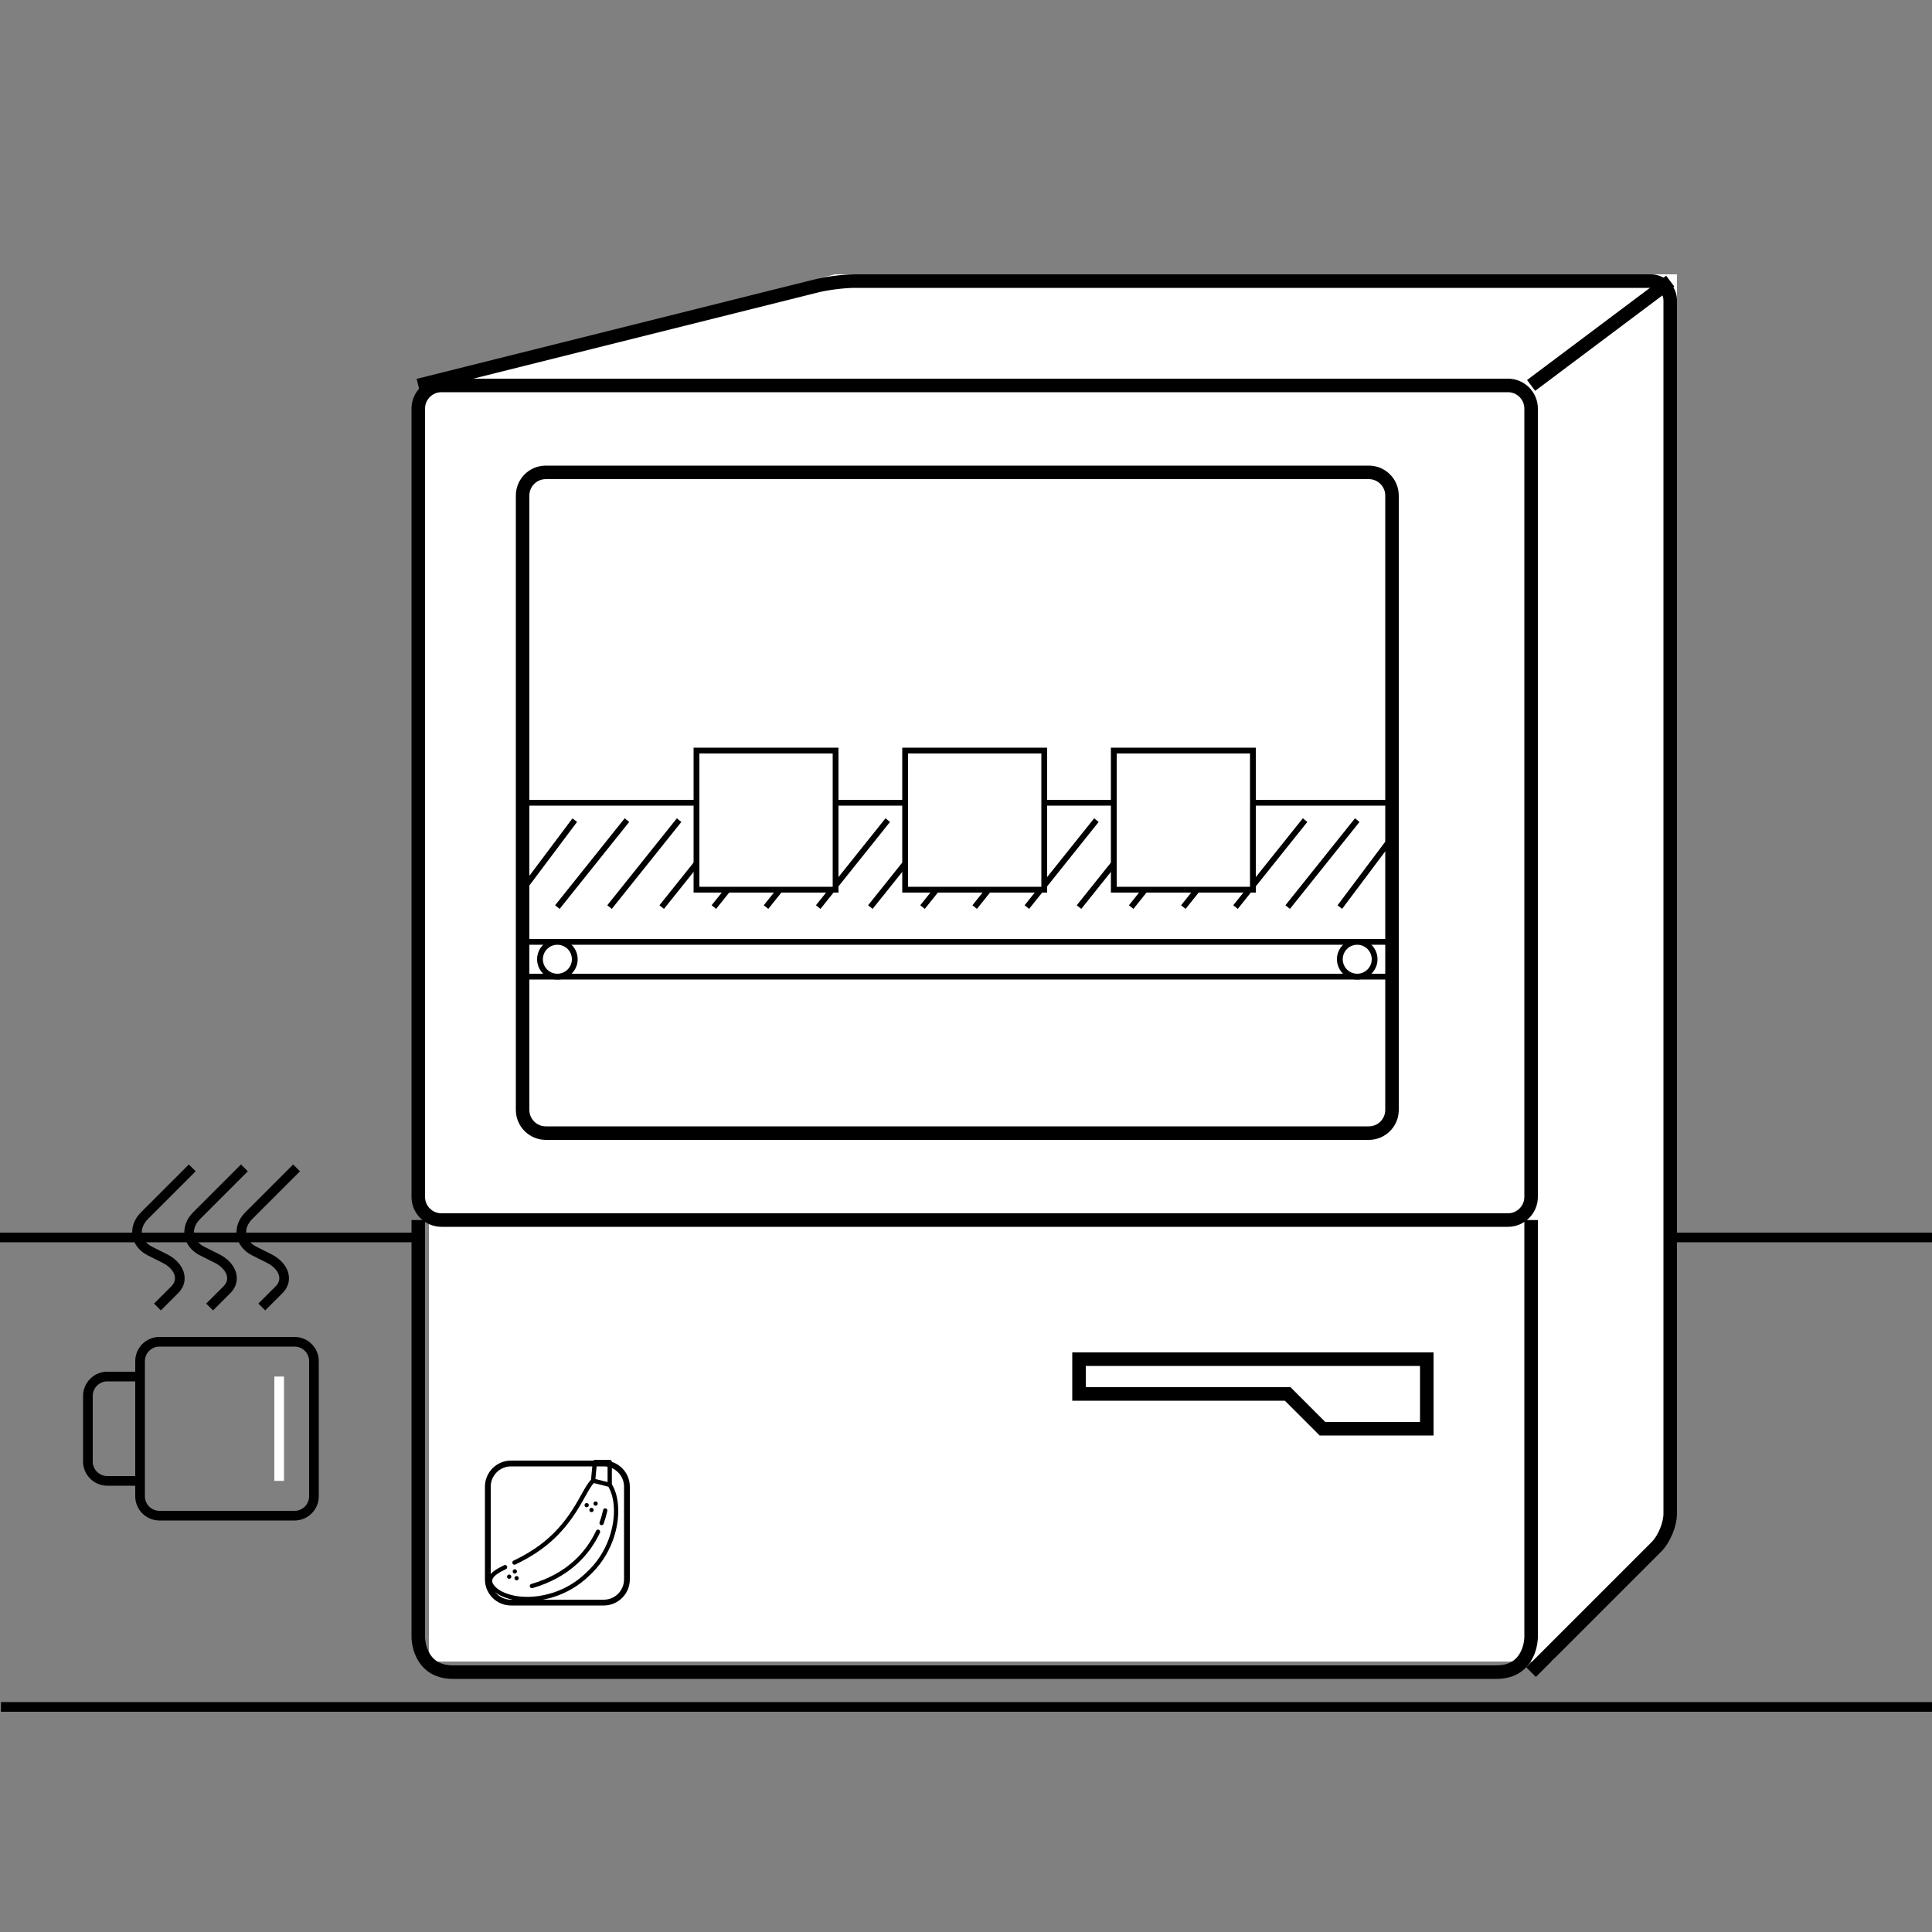<?xml version="1.0" encoding="utf-8"?>
<!-- Generator: Adobe Illustrator 16.0.0, SVG Export Plug-In . SVG Version: 6.00 Build 0)  -->
<!DOCTYPE svg PUBLIC "-//W3C//DTD SVG 1.1//EN" "http://www.w3.org/Graphics/SVG/1.1/DTD/svg11.dtd">
<svg version="1.1" id="loop" xmlns="http://www.w3.org/2000/svg" xmlns:xlink="http://www.w3.org/1999/xlink" x="0px" y="0px"
	 viewBox="0 0 1000 1000" enable-background="new 0 0 1000 1000" xml:space="preserve">
<rect x="0" y="0" width="1000" height="1000" fill="#808080" stroke="none"/>
<g display="none">
	<g id="Desktop" display="inline">
		<g>
			<path fill="none" stroke="#000000" stroke-width="4" stroke-miterlimit="10" d="M369.5,591c0,5.5-4.5,10-10,10h-88
				c-5.5,0-10-4.5-10-10V251c0-5.5,4.5-10,10-10h88c5.5,0,10,4.5,10,10V591z"/>
		</g>
		<line fill="none" stroke="#000000" stroke-width="4" stroke-miterlimit="10" x1="380.5" y1="239" x2="380.5" y2="599"/>
		<g>
			<path fill="none" stroke="#000000" stroke-width="4" stroke-miterlimit="10" d="M380.5,599h350c5.5,0,10-4.5,10-10V249
				c0-5.5-4.5-10-10-10h-350"/>
		</g>
		<line fill="none" stroke="#000000" stroke-width="4" stroke-miterlimit="10" x1="389.5" y1="275" x2="722.5" y2="275"/>
		<polyline fill="none" stroke="#000000" stroke-width="4" stroke-miterlimit="10" points="398.5,266 389.5,257 398.5,248 		"/>
		<rect x="497.5" y="248" fill="none" stroke="#000000" stroke-width="4" stroke-miterlimit="10" width="18" height="18"/>
		<line fill="none" stroke="#000000" stroke-width="4" stroke-miterlimit="10" x1="524.5" y1="257" x2="605.5" y2="257"/>
		<polyline fill="none" stroke="#000000" stroke-width="4" stroke-miterlimit="10" points="407.5,311 407.5,383 515.5,383 		"/>
		<polyline fill="none" stroke="#000000" stroke-width="4" stroke-miterlimit="10" points="407.5,401 407.5,473 515.5,473 		"/>
		<polyline fill="none" stroke="#000000" stroke-width="4" stroke-miterlimit="10" points="407.5,491 407.5,563 515.5,563 		"/>
		<polyline fill="none" stroke="#000000" stroke-width="4" stroke-miterlimit="10" points="587.5,311 587.5,383 695.5,383 		"/>
		<polyline fill="none" stroke="#000000" stroke-width="4" stroke-miterlimit="10" points="587.5,401 587.5,473 695.5,473 		"/>
		<polyline fill="none" stroke="#000000" stroke-width="4" stroke-miterlimit="10" points="587.5,491 587.5,563 695.5,563 		"/>
		<line fill="none" stroke="#000000" stroke-width="4" stroke-miterlimit="10" x1="272.5" y1="275" x2="362.5" y2="275"/>
		<circle fill="none" stroke="#000000" stroke-width="4" stroke-miterlimit="10" cx="317.5" cy="257" r="9"/>
		<line fill="none" stroke="#000000" stroke-width="4" stroke-miterlimit="10" x1="272.5" y1="554" x2="362.5" y2="554"/>
		<line fill="none" stroke="#000000" stroke-width="4" stroke-miterlimit="10" x1="371.5" y1="248" x2="380.5" y2="248"/>
		<polygon fill="none" stroke="#000000" stroke-width="4" stroke-miterlimit="10" points="281.5,338.5 272.5,352 286,352 290.5,352 
					"/>
		<polygon fill="none" stroke="#000000" stroke-width="4" stroke-miterlimit="10" points="281.5,387.5 272.5,401 286,401 290.5,401 
					"/>
		<polygon fill="none" stroke="#000000" stroke-width="4" stroke-miterlimit="10" points="281.5,432.5 272.5,446 286,446 290.5,446 
					"/>
		<line fill="none" stroke="#000000" stroke-width="4" stroke-miterlimit="10" x1="299.5" y1="356" x2="335.5" y2="356"/>
		<line fill="none" stroke="#000000" stroke-width="4" stroke-miterlimit="10" x1="299.5" y1="401" x2="335.5" y2="401"/>
		<line fill="none" stroke="#000000" stroke-width="4" stroke-miterlimit="10" x1="299.5" y1="446" x2="335.5" y2="446"/>
		<line fill="none" stroke="#000000" stroke-width="4" stroke-miterlimit="10" x1="371.5" y1="590" x2="380.5" y2="590"/>
		<g>
			<path d="M436.783,292.559V302h-1.219v-9.441H436.783z"/>
			<path d="M438.911,302v-9.441h1.331l3.025,4.776c0.699,1.104,1.247,2.101,1.694,3.066l0.027-0.014
				c-0.111-1.261-0.14-2.409-0.14-3.88v-3.95h1.146V302h-1.23l-2.998-4.791c-0.659-1.051-1.289-2.129-1.766-3.152l-0.042,0.014
				c0.069,1.19,0.099,2.325,0.099,3.896V302H438.911z"/>
			<path d="M454.72,301.692c-0.448,0.226-1.346,0.448-2.493,0.448c-2.662,0-4.665-1.681-4.665-4.777
				c0-2.956,2.003-4.958,4.931-4.958c1.177,0,1.919,0.252,2.241,0.421l-0.294,0.993c-0.462-0.224-1.121-0.392-1.905-0.392
				c-2.213,0-3.684,1.415-3.684,3.894c0,2.313,1.331,3.798,3.628,3.798c0.742,0,1.499-0.154,1.989-0.395L454.72,301.692z"/>
			<path d="M464.017,297.182c0,3.25-1.977,4.973-4.385,4.973c-2.492,0-4.243-1.933-4.243-4.791c0-2.997,1.862-4.958,4.384-4.958
				C462.35,292.405,464.017,294.38,464.017,297.182z M456.691,297.335c0,2.017,1.092,3.824,3.011,3.824
				c1.935,0,3.026-1.779,3.026-3.924c0-1.877-0.98-3.838-3.013-3.838C457.699,293.399,456.691,295.262,456.691,297.335z"/>
			<path d="M473.552,297.854c-0.069-1.314-0.153-2.897-0.141-4.076h-0.042c-0.321,1.107-0.714,2.283-1.189,3.586l-1.667,4.581
				h-0.926l-1.526-4.496c-0.448-1.329-0.826-2.55-1.093-3.67h-0.027c-0.028,1.179-0.099,2.762-0.183,4.176L466.506,302h-1.163
				l0.657-9.441h1.557l1.609,4.566c0.394,1.163,0.715,2.197,0.952,3.18h0.042c0.238-0.953,0.575-1.989,0.995-3.18l1.681-4.566h1.557
				L474.98,302h-1.191L473.552,297.854z"/>
			<path d="M478.069,292.559V302h-1.219v-9.441H478.069z"/>
			<path d="M480.196,302v-9.441h1.331l3.025,4.776c0.699,1.104,1.246,2.101,1.693,3.066l0.028-0.014
				c-0.112-1.261-0.14-2.409-0.14-3.88v-3.95h1.146V302h-1.23l-2.998-4.791c-0.659-1.051-1.289-2.129-1.767-3.152l-0.042,0.014
				c0.07,1.19,0.1,2.325,0.1,3.896V302H480.196z"/>
			<path d="M496.594,301.58c-0.547,0.194-1.625,0.519-2.899,0.519c-1.429,0-2.604-0.364-3.529-1.247
				c-0.813-0.785-1.315-2.045-1.315-3.516c0.014-2.815,1.946-4.875,5.112-4.875c1.093,0,1.946,0.236,2.354,0.434l-0.294,0.995
				c-0.504-0.224-1.135-0.406-2.087-0.406c-2.297,0-3.796,1.431-3.796,3.796c0,2.396,1.441,3.812,3.642,3.812
				c0.798,0,1.346-0.112,1.625-0.252v-2.815h-1.919v-0.979h3.11v4.537h-0.003V301.58z"/>
		</g>
		<g>
			<path d="M623.635,297.182c0,3.25-1.977,4.973-4.385,4.973c-2.492,0-4.243-1.933-4.243-4.791c0-2.997,1.861-4.958,4.384-4.958
				C621.968,292.405,623.635,294.38,623.635,297.182z M616.307,297.335c0,2.017,1.092,3.824,3.011,3.824
				c1.935,0,3.026-1.779,3.026-3.924c0-1.877-0.98-3.838-3.014-3.838C617.315,293.399,616.307,295.262,616.307,297.335z"/>
			<path d="M626.429,292.559v5.589c0,2.115,0.938,3.014,2.199,3.014c1.399,0,2.297-0.927,2.297-3.014v-5.589h1.23v5.505
				c0,2.899-1.525,4.09-3.57,4.09c-1.935,0-3.392-1.105-3.392-4.032v-5.563H626.429z"/>
			<path d="M636.061,293.596h-2.872v-1.037h6.99v1.037h-2.885V302h-1.233V293.596L636.061,293.596z"/>
			<path d="M648.034,301.58c-0.546,0.194-1.625,0.519-2.897,0.519c-1.43,0-2.605-0.364-3.53-1.247
				c-0.813-0.785-1.316-2.045-1.316-3.516c0.016-2.815,1.947-4.875,5.113-4.875c1.092,0,1.947,0.236,2.354,0.434l-0.294,0.995
				c-0.506-0.224-1.137-0.406-2.087-0.406c-2.299,0-3.798,1.431-3.798,3.796c0,2.396,1.443,3.812,3.644,3.812
				c0.798,0,1.345-0.112,1.625-0.252v-2.815h-1.919v-0.979h3.108v4.537h-0.003V301.58z"/>
			<path d="M657.962,297.182c0,3.25-1.977,4.973-4.386,4.973c-2.492,0-4.244-1.933-4.244-4.791c0-2.997,1.863-4.958,4.386-4.958
				C656.294,292.405,657.962,294.38,657.962,297.182z M650.635,297.335c0,2.017,1.092,3.824,3.012,3.824
				c1.933,0,3.025-1.779,3.025-3.924c0-1.877-0.98-3.838-3.014-3.838C651.643,293.399,650.635,295.262,650.635,297.335z"/>
			<path d="M660.759,292.559V302h-1.221v-9.441H660.759z"/>
			<path d="M662.885,302v-9.441h1.331l3.023,4.776c0.7,1.104,1.247,2.101,1.695,3.066l0.028-0.014
				c-0.112-1.261-0.142-2.409-0.142-3.88v-3.95h1.148V302h-1.232l-2.998-4.791c-0.658-1.051-1.289-2.129-1.765-3.152l-0.042,0.014
				c0.07,1.19,0.098,2.325,0.098,3.896V302H662.885z"/>
			<path d="M679.282,301.58c-0.546,0.194-1.625,0.519-2.897,0.519c-1.431,0-2.605-0.364-3.53-1.247
				c-0.813-0.785-1.316-2.045-1.316-3.516c0.016-2.815,1.947-4.875,5.113-4.875c1.092,0,1.947,0.236,2.354,0.434l-0.295,0.995
				c-0.505-0.224-1.136-0.406-2.088-0.406c-2.297,0-3.796,1.431-3.796,3.796c0,2.396,1.443,3.812,3.644,3.812
				c0.798,0,1.345-0.112,1.625-0.252v-2.815h-1.919v-0.979h3.108v4.537h-0.003V301.58z"/>
		</g>
	</g>
	<g id="Mobile" display="inline">
		<path fill="none" stroke="#000000" stroke-width="4" stroke-miterlimit="10" d="M1127.5,588c0,6.627-5.373,12-12,12h-201
			c-6.627,0-12-5.373-12-12V252c0-6.627,5.373-12,12-12h201c6.627,0,12,5.373,12,12V588z"/>
		<line fill="none" stroke="#000000" stroke-width="4" stroke-miterlimit="10" x1="920.5" y1="293" x2="1100.5" y2="293"/>
		<circle fill="none" stroke="#000000" stroke-width="4" stroke-miterlimit="10" cx="1010.5" cy="266" r="18"/>
		<line fill="none" stroke="#000000" stroke-width="4" stroke-miterlimit="10" x1="921.5" y1="563" x2="1101.5" y2="563"/>
		<polyline fill="none" stroke="#000000" stroke-width="4" stroke-miterlimit="10" points="966.5,329 966.5,401 1074.5,401 		"/>
		<polyline fill="none" stroke="#000000" stroke-width="4" stroke-miterlimit="10" points="966.5,455 966.5,527 1074.5,527 		"/>
		<g>
			<path d="M984.719,302.154v9.441h-1.22v-9.441H984.719z"/>
			<path d="M986.846,311.595v-9.441h1.332l3.023,4.776c0.699,1.106,1.246,2.101,1.694,3.068l0.028-0.016
				c-0.112-1.261-0.143-2.408-0.143-3.88v-3.95h1.148v9.441h-1.23l-2.997-4.791c-0.658-1.051-1.289-2.129-1.765-3.152l-0.043,0.016
				c0.07,1.188,0.099,2.324,0.099,3.894v4.034L986.846,311.595L986.846,311.595z"/>
			<path d="M1002.655,311.287c-0.448,0.224-1.345,0.446-2.493,0.446c-2.66,0-4.664-1.681-4.664-4.775
				c0-2.956,2.004-4.958,4.932-4.958c1.177,0,1.92,0.252,2.242,0.42l-0.295,0.994c-0.463-0.226-1.121-0.394-1.904-0.394
				c-2.214,0-3.686,1.415-3.686,3.896c0,2.312,1.33,3.796,3.627,3.796c0.742,0,1.5-0.154,1.989-0.395L1002.655,311.287z"/>
			<path d="M1011.952,306.777c0,3.25-1.976,4.975-4.384,4.975c-2.494,0-4.244-1.935-4.244-4.791c0-2.998,1.862-4.958,4.385-4.958
				C1010.285,302,1011.952,303.975,1011.952,306.777z M1004.629,306.931c0,2.017,1.092,3.824,3.011,3.824
				c1.933,0,3.024-1.779,3.024-3.922c0-1.877-0.979-3.838-3.012-3.838C1005.635,302.995,1004.629,304.857,1004.629,306.931z"/>
			<path d="M1021.486,307.448c-0.07-1.314-0.154-2.897-0.141-4.074h-0.041c-0.322,1.105-0.715,2.281-1.191,3.586l-1.666,4.581
				h-0.926l-1.526-4.496c-0.446-1.331-0.825-2.55-1.093-3.67h-0.027c-0.026,1.177-0.099,2.76-0.183,4.174l-0.252,4.048h-1.163
				l0.658-9.441h1.556l1.61,4.566c0.393,1.163,0.715,2.199,0.953,3.18h0.041c0.238-0.953,0.575-1.987,0.995-3.18l1.681-4.566h1.555
				l0.59,9.441h-1.189L1021.486,307.448z"/>
			<path d="M1026.006,302.154v9.441h-1.221v-9.441H1026.006z"/>
			<path d="M1028.133,311.595v-9.441h1.331l3.024,4.776c0.699,1.106,1.246,2.101,1.694,3.068l0.028-0.016
				c-0.112-1.261-0.143-2.408-0.143-3.88v-3.95h1.148v9.441h-1.232l-2.997-4.791c-0.659-1.051-1.289-2.129-1.765-3.152l-0.043,0.016
				c0.068,1.188,0.099,2.324,0.099,3.894v4.034L1028.133,311.595L1028.133,311.595z"/>
			<path d="M1044.529,311.175c-0.547,0.196-1.625,0.519-2.897,0.519c-1.431,0-2.605-0.362-3.53-1.247
				c-0.813-0.783-1.316-2.045-1.316-3.516c0.016-2.815,1.947-4.875,5.113-4.875c1.092,0,1.946,0.238,2.354,0.434l-0.293,0.995
				c-0.506-0.224-1.137-0.404-2.09-0.404c-2.297,0-3.795,1.429-3.795,3.796c0,2.396,1.442,3.81,3.644,3.81
				c0.798,0,1.345-0.112,1.625-0.252v-2.813h-1.919v-0.98h3.107L1044.529,311.175L1044.529,311.175z"/>
		</g>
		<g>
			<path d="M991.852,450.027c0,3.25-1.976,4.975-4.385,4.975c-2.493,0-4.244-1.935-4.244-4.791c0-2.998,1.862-4.958,4.385-4.958
				C990.184,445.25,991.852,447.226,991.852,450.027z M984.525,450.181c0,2.017,1.092,3.824,3.012,3.824
				c1.935,0,3.025-1.779,3.025-3.924c0-1.877-0.979-3.838-3.012-3.838C985.533,446.243,984.525,448.108,984.525,450.181z"/>
			<path d="M994.647,445.405v5.589c0,2.115,0.938,3.014,2.199,3.014c1.399,0,2.298-0.927,2.298-3.014v-5.589h1.23v5.505
				c0,2.899-1.525,4.092-3.57,4.092c-1.936,0-3.392-1.107-3.392-4.034v-5.563H994.647z"/>
			<path d="M1004.279,446.441h-2.871v-1.037h6.989v1.037h-2.886v8.404h-1.232V446.441L1004.279,446.441z"/>
			<path d="M1016.254,454.425c-0.547,0.194-1.625,0.519-2.898,0.519c-1.43,0-2.604-0.364-3.531-1.247
				c-0.813-0.785-1.314-2.045-1.314-3.516c0.014-2.815,1.945-4.875,5.111-4.875c1.094,0,1.947,0.238,2.354,0.434l-0.295,0.995
				c-0.504-0.224-1.136-0.406-2.087-0.406c-2.297,0-3.796,1.431-3.796,3.797c0,2.396,1.441,3.811,3.643,3.811
				c0.798,0,1.344-0.112,1.625-0.252v-2.815h-1.92v-0.979h3.109L1016.254,454.425L1016.254,454.425z"/>
			<path d="M1026.179,450.027c0,3.25-1.978,4.975-4.385,4.975c-2.493,0-4.243-1.935-4.243-4.791c0-2.998,1.86-4.958,4.384-4.958
				C1024.512,445.25,1026.179,447.226,1026.179,450.027z M1018.854,450.181c0,2.017,1.092,3.824,3.012,3.824
				c1.934,0,3.025-1.779,3.025-3.924c0-1.877-0.98-3.838-3.013-3.838C1019.861,446.243,1018.854,448.108,1018.854,450.181z"/>
			<path d="M1028.975,445.405v9.441h-1.219v-9.441H1028.975z"/>
			<path d="M1031.103,454.846v-9.441h1.331l3.024,4.776c0.699,1.104,1.246,2.101,1.694,3.066l0.027-0.014
				c-0.111-1.261-0.142-2.409-0.142-3.88v-3.95h1.148v9.441h-1.232l-2.996-4.791c-0.658-1.051-1.288-2.129-1.767-3.152l-0.042,0.014
				c0.069,1.19,0.1,2.325,0.1,3.896v4.034L1031.103,454.846L1031.103,454.846z"/>
			<path d="M1047.5,454.425c-0.547,0.194-1.625,0.519-2.897,0.519c-1.429,0-2.604-0.364-3.53-1.247
				c-0.813-0.785-1.314-2.045-1.314-3.516c0.014-2.815,1.945-4.875,5.111-4.875c1.094,0,1.946,0.238,2.354,0.434l-0.294,0.995
				c-0.504-0.224-1.135-0.406-2.088-0.406c-2.297,0-3.795,1.431-3.795,3.797c0,2.396,1.44,3.811,3.642,3.811
				c0.798,0,1.345-0.112,1.624-0.252v-2.815h-1.918v-0.979h3.107v4.535H1047.5z"/>
		</g>
		<line fill="none" stroke="#000000" stroke-width="4" stroke-miterlimit="10" x1="1082.5" y1="258" x2="1109.5" y2="258"/>
		<line fill="none" stroke="#000000" stroke-width="4" stroke-miterlimit="10" x1="1082.5" y1="266" x2="1109.5" y2="266"/>
		<line fill="none" stroke="#000000" stroke-width="4" stroke-miterlimit="10" x1="1082.5" y1="275" x2="1109.5" y2="275"/>
	</g>
	<polyline display="inline" fill="none" stroke="#FFFFFF" stroke-width="4" stroke-miterlimit="10" points="416.5,320 416.5,374 
		497.5,374 	"/>
	<polyline display="inline" fill="none" stroke="#FFFFFF" stroke-width="4" stroke-miterlimit="10" points="416.5,410 416.5,464 
		497.5,464 	"/>
	<polyline display="inline" fill="none" stroke="#FFFFFF" stroke-width="4" stroke-miterlimit="10" points="416.5,500 416.5,554 
		497.5,554 	"/>
	<polyline display="inline" fill="none" stroke="#FFFFFF" stroke-width="4" stroke-miterlimit="10" points="596.5,320 596.5,374 
		677.5,374 	"/>
	<polyline display="inline" fill="none" stroke="#FFFFFF" stroke-width="4" stroke-miterlimit="10" points="596.5,410 596.5,464 
		677.5,464 	"/>
	<polyline display="inline" fill="none" stroke="#FFFFFF" stroke-width="4" stroke-miterlimit="10" points="596.5,500 596.5,554 
		677.5,554 	"/>
	<polyline display="inline" fill="none" stroke="#FFFFFF" stroke-width="4" stroke-miterlimit="10" points="596.5,320 596.5,374 
		677.5,374 	"/>
	<polyline display="inline" fill="none" stroke="#FFFFFF" stroke-width="4" stroke-miterlimit="10" points="974.5,338 974.5,392 
		1055.5,392 	"/>
	<polyline display="inline" fill="none" stroke="#FFFFFF" stroke-width="4" stroke-miterlimit="10" points="974.5,464 974.5,518 
		1055.5,518 	"/>
</g>
<polygon fill="#FFFFFF" stroke="#FFFFFF" stroke-width="7" stroke-miterlimit="10" points="225.5,856.5 225.5,199.5 432.5,145.5 
	864.5,145.5 864.5,783.5 801.5,856.5 "/>
<path fill="#FFFFFF" stroke="#000000" stroke-width="7" stroke-miterlimit="10" d="M792.5,619.5c0,6.627-5.372,12-12,12h-552
	c-6.627,0-12-5.373-12-12v-408c0-6.627,5.373-12,12-12h552c6.628,0,12,5.373,12,12V619.5z"/>
<path fill="none" stroke="#000000" stroke-width="7" stroke-miterlimit="10" d="M216.5,631.5v216c0,0,0,18,18,18h540
	c18,0,18-18,18-18v-216"/>
<polygon fill="none" stroke="#000000" stroke-width="7" stroke-miterlimit="10" points="558.5,703.5 558.5,721.5 666.5,721.5 
	684.5,739.5 738.5,739.5 738.5,703.5 "/>
<rect x="234.5" y="298.5" display="none" fill="none" stroke="#000000" stroke-width="7" stroke-miterlimit="10" width="540" height="396"/>
<g>
	<path d="M319.969,783.817c0.058-1.338,0.048-2.65-0.038-3.922c-0.307-5.7-1.887-9.455-3.229-11.664v-11.49
		c0-0.612-0.498-1.109-1.109-1.109h-7.688c-0.571,0-1.049,0.435-1.104,1.004l-0.889,9.249c-1.676,1.771-3.149,4.403-4.842,7.426
		c-0.518,0.927-1.055,1.884-1.618,2.854c-0.003,0.006-0.006,0.011-0.009,0.017c-4.229,7.577-8.86,13.671-14.166,18.633
		c-5.283,4.986-11.653,9.23-19.473,12.977c-0.554,0.265-0.787,0.928-0.522,1.479c0.191,0.398,0.588,0.631,1.002,0.631
		c0.161,0,0.324-0.035,0.479-0.108c8.03-3.847,14.586-8.218,20.034-13.36c5.471-5.115,10.239-11.383,14.581-19.16
		c0.569-0.981,1.108-1.945,1.63-2.877c1.553-2.773,2.914-5.202,4.331-6.781l7.54,1.899c1.61,2.717,2.615,6.424,2.837,10.518
		c0.613,9.146-2.771,23.539-14.337,34.016c-0.011,0.01-0.02,0.019-0.029,0.027c-9.528,9.286-21.529,12.462-30.503,12.462
		c-1.551,0-3.012-0.097-4.353-0.271c-4.618-0.538-10.449-2.391-12.966-5.975c-0.632-0.899-0.896-1.755-0.744-2.404
		c0.003-0.015,0.007-0.029,0.009-0.045c0.429-2.239,3.612-3.97,7.119-5.691c0.55-0.27,0.778-0.936,0.507-1.484
		c-0.27-0.552-0.935-0.777-1.484-0.509c-4.178,2.051-7.686,4.011-8.317,7.246c-0.293,1.288,0.084,2.729,1.094,4.164
		c1.139,1.62,2.985,3.105,5.342,4.292c2.639,1.33,5.729,2.209,9.17,2.61c1.506,0.195,3.073,0.292,4.679,0.292
		c4.27,0,8.807-0.685,13.162-2.012c7.091-2.159,13.599-5.987,18.821-11.072c5.397-4.896,9.624-11.151,12.22-18.095
		c1.681-4.495,2.66-9.233,2.861-13.691C319.969,783.865,319.969,783.84,319.969,783.817z M308.915,757.85h5.568v9.271l-6.307-1.588
		L308.915,757.85z"/>
	<path d="M297.304,807.718c-5.996,5.505-13.498,9.591-22.298,12.144c-0.589,0.17-0.928,0.787-0.757,1.375
		c0.142,0.485,0.584,0.801,1.066,0.801c0.103,0,0.207-0.014,0.31-0.044c9.13-2.648,16.929-6.9,23.181-12.64
		c4.915-4.512,8.865-9.922,11.741-16.08c0.259-0.555,0.019-1.216-0.536-1.475c-0.557-0.261-1.216-0.021-1.477,0.536
		C305.783,798.229,302.005,803.405,297.304,807.718z"/>
	<path d="M311.01,789.372c0.124,0.044,0.25,0.065,0.375,0.065c0.455,0,0.882-0.282,1.045-0.735c0.787-2.188,1.432-4.428,1.916-6.65
		c0.13-0.6-0.25-1.19-0.85-1.321c-0.598-0.13-1.189,0.25-1.319,0.849c-0.464,2.131-1.082,4.274-1.836,6.373
		C310.134,788.531,310.433,789.164,311.01,789.372z"/>
	<path d="M302.74,779.683c0.539,0.839,1.879,0.52,2.021-0.452c0.144-0.981-1.031-1.65-1.803-1.021
		C302.523,778.565,302.426,779.218,302.74,779.683z"/>
	<path d="M307.266,778.677c0.172,0.408,0.579,0.686,1.024,0.686c0.494-0.001,0.938-0.338,1.069-0.813
		c0.119-0.434-0.038-0.91-0.398-1.182c-0.373-0.279-0.889-0.297-1.278-0.043C307.239,777.615,307.071,778.189,307.266,778.677z"/>
	<path d="M306.955,780.789c-0.642-0.642-1.771-0.249-1.886,0.647c-0.06,0.473,0.203,0.946,0.636,1.145
		c0.436,0.199,0.967,0.095,1.287-0.262C307.385,781.888,307.368,781.202,306.955,780.789z"/>
	<path d="M262.759,816.885c0.715,0.714,1.978,0.131,1.893-0.877c-0.04-0.469-0.38-0.867-0.834-0.983
		c-0.446-0.114-0.93,0.069-1.189,0.45C262.332,815.907,262.387,816.512,262.759,816.885z"/>
	<path d="M266.252,812.281c-0.502,0.104-0.881,0.544-0.892,1.061c-0.01,0.453,0.264,0.881,0.685,1.054
		c0.915,0.374,1.849-0.594,1.432-1.492C267.263,812.445,266.747,812.18,266.252,812.281z"/>
	<path d="M266.977,815.847c-0.912,0.365-0.883,1.712,0.024,2.06c0.447,0.171,0.976,0.031,1.271-0.348
		c0.28-0.36,0.314-0.863,0.082-1.256C268.079,815.838,267.478,815.636,266.977,815.847z"/>
</g>
<path fill="none" stroke="#000000" stroke-width="3" stroke-miterlimit="10" d="M324.5,817.5c0,6.627-5.372,12-12,12h-48
	c-6.627,0-12-5.373-12-12v-48c0-6.628,5.373-12,12-12h48c6.628,0,12,5.372,12,12V817.5z"/>
<g>
	<path fill="none" stroke="#000000" stroke-width="7" stroke-miterlimit="10" d="M216.5,199.5l206.3-51.575
		c5.335-1.334,14.2-2.425,19.7-2.425h412c5.5,0,10,4.5,10,10v628c0,5.5-3.182,13.182-7.07,17.07L792.5,865.5"/>
</g>
<line fill="none" stroke="#000000" stroke-width="7" stroke-miterlimit="10" x1="792.5" y1="199.5" x2="864.5" y2="145.5"/>
<path fill="none" stroke="#000000" stroke-width="7" stroke-miterlimit="10" d="M720.5,574.5c0,6.627-5.372,12-12,12h-426
	c-6.627,0-12-5.373-12-12v-318c0-6.627,5.373-12,12-12h426c6.628,0,12,5.373,12,12V574.5z"/>
<rect x="270.5" y="415.5" fill="none" stroke="#000000" stroke-width="3" stroke-miterlimit="10" width="450" height="72"/>
<g id="belt">
	<line fill="none" stroke="#000000" stroke-width="3" stroke-miterlimit="10" x1="351.5" y1="424.5" x2="315.5" y2="469.5"/>
	<line fill="none" stroke="#000000" stroke-width="3" stroke-miterlimit="10" x1="378.5" y1="424.5" x2="342.5" y2="469.5"/>
	<line fill="none" stroke="#000000" stroke-width="3" stroke-miterlimit="10" x1="405.5" y1="424.5" x2="369.5" y2="469.5"/>
	<line fill="none" stroke="#000000" stroke-width="3" stroke-miterlimit="10" x1="432.5" y1="424.5" x2="396.5" y2="469.5"/>
	<line fill="none" stroke="#000000" stroke-width="3" stroke-miterlimit="10" x1="459.5" y1="424.5" x2="423.5" y2="469.5"/>
	<line fill="none" stroke="#000000" stroke-width="3" stroke-miterlimit="10" x1="486.5" y1="424.5" x2="450.5" y2="469.5"/>
	<line fill="none" stroke="#000000" stroke-width="3" stroke-miterlimit="10" x1="513.5" y1="424.5" x2="477.5" y2="469.5"/>
	<line fill="none" stroke="#000000" stroke-width="3" stroke-miterlimit="10" x1="540.5" y1="424.5" x2="504.5" y2="469.5"/>
	<line fill="none" stroke="#000000" stroke-width="3" stroke-miterlimit="10" x1="567.5" y1="424.5" x2="531.5" y2="469.5"/>
	<line fill="none" stroke="#000000" stroke-width="3" stroke-miterlimit="10" x1="594.5" y1="424.5" x2="558.5" y2="469.5"/>
	<line fill="none" stroke="#000000" stroke-width="3" stroke-miterlimit="10" x1="621.5" y1="424.5" x2="585.5" y2="469.5"/>
	<line fill="none" stroke="#000000" stroke-width="3" stroke-miterlimit="10" x1="648.5" y1="424.5" x2="612.5" y2="469.5"/>
	<line fill="none" stroke="#000000" stroke-width="3" stroke-miterlimit="10" x1="675.5" y1="424.5" x2="639.5" y2="469.5"/>
	<line fill="none" stroke="#000000" stroke-width="3" stroke-miterlimit="10" x1="702.5" y1="424.5" x2="666.5" y2="469.5"/>
	<line fill="none" stroke="#000000" stroke-width="3" stroke-miterlimit="10" x1="324.5" y1="424.5" x2="288.5" y2="469.5"/>
	<line fill="none" stroke="#000000" stroke-width="3" stroke-miterlimit="10" x1="297.5" y1="424.5" x2="270.5" y2="460.5"/>
	<line fill="none" stroke="#000000" stroke-width="3" stroke-miterlimit="10" x1="720.5" y1="433.5" x2="693.5" y2="469.5"/>
</g>
<rect x="576.5" y="388.5" fill="#FFFFFF" stroke="#000000" stroke-width="3" stroke-miterlimit="10" width="72" height="72"/>
<rect x="468.5" y="388.5" fill="#FFFFFF" stroke="#000000" stroke-width="3" stroke-miterlimit="10" width="72" height="72"/>
<rect x="360.5" y="388.5" fill="#FFFFFF" stroke="#000000" stroke-width="3" stroke-miterlimit="10" width="72" height="72"/>
<circle fill="#FFFFFF" stroke="#000000" stroke-width="3" stroke-miterlimit="10" cx="288.5" cy="496.5" r="9"/>
<circle fill="#FFFFFF" stroke="#000000" stroke-width="3" stroke-miterlimit="10" cx="702.5" cy="496.5" r="9"/>
<line fill="none" stroke="#000000" stroke-width="3" stroke-miterlimit="10" x1="270.5" y1="505.5" x2="720.5" y2="505.5"/>
<line fill="none" stroke="#000000" stroke-width="5" stroke-miterlimit="10" x1="0.5" y1="883.5" x2="1000" y2="883.5"/>
<line fill="none" stroke="#000000" stroke-width="5" stroke-miterlimit="10" x1="0" y1="640.5" x2="216.5" y2="640.5"/>
<line fill="none" stroke="#000000" stroke-width="5" stroke-miterlimit="10" x1="864.5" y1="640.5" x2="1081" y2="640.5"/>
<path fill="none" stroke="#000000" stroke-width="5" stroke-miterlimit="10" d="M-575.5,460.5"/>
<g>
	<path fill="none" stroke="#000000" stroke-width="5" stroke-miterlimit="10" d="M162.5,774.5c0,5.5-4.5,10-10,10h-70
		c-5.5,0-10-4.5-10-10v-70c0-5.5,4.5-10,10-10h70c5.5,0,10,4.5,10,10V774.5z"/>
</g>
<g>
	<path fill="none" stroke="#000000" stroke-width="5" stroke-miterlimit="10" d="M72.5,712.5h-17c-5.5,0-10,4.5-10,10v34
		c0,5.5,4.5,10,10,10h17"/>
</g>
<line fill="none" stroke="#FFFFFF" stroke-width="5" stroke-miterlimit="10" x1="144.5" y1="712.5" x2="144.5" y2="766.5"/>
<g>
	<path fill="none" stroke="#000000" stroke-width="5" stroke-miterlimit="10" d="M81.5,676.5c0,0,4.05-4.051,9-9
		c4.95-4.95,2.561-12.221-5.311-16.155l-7.378-3.689c-7.871-3.936-9.221-12.246-2.998-18.469L99.5,604.5"/>
</g>
<g>
	<path fill="none" stroke="#000000" stroke-width="5" stroke-miterlimit="10" d="M108.5,676.5c0,0,4.05-4.051,9-9
		c4.95-4.95,2.561-12.221-5.311-16.155l-7.378-3.689c-7.871-3.936-9.221-12.246-2.998-18.469L126.5,604.5"/>
</g>
<g>
	<path fill="none" stroke="#000000" stroke-width="5" stroke-miterlimit="10" d="M135.5,676.5c0,0,4.05-4.051,9-9
		c4.95-4.95,2.561-12.221-5.311-16.155l-7.378-3.689c-7.871-3.936-9.221-12.246-2.998-18.469L153.5,604.5"/>
</g>
<path fill="#FFFFFF" stroke="#FFFFFF" stroke-width="7" stroke-miterlimit="10" d="M1251.5,235.5"/>
</svg>
